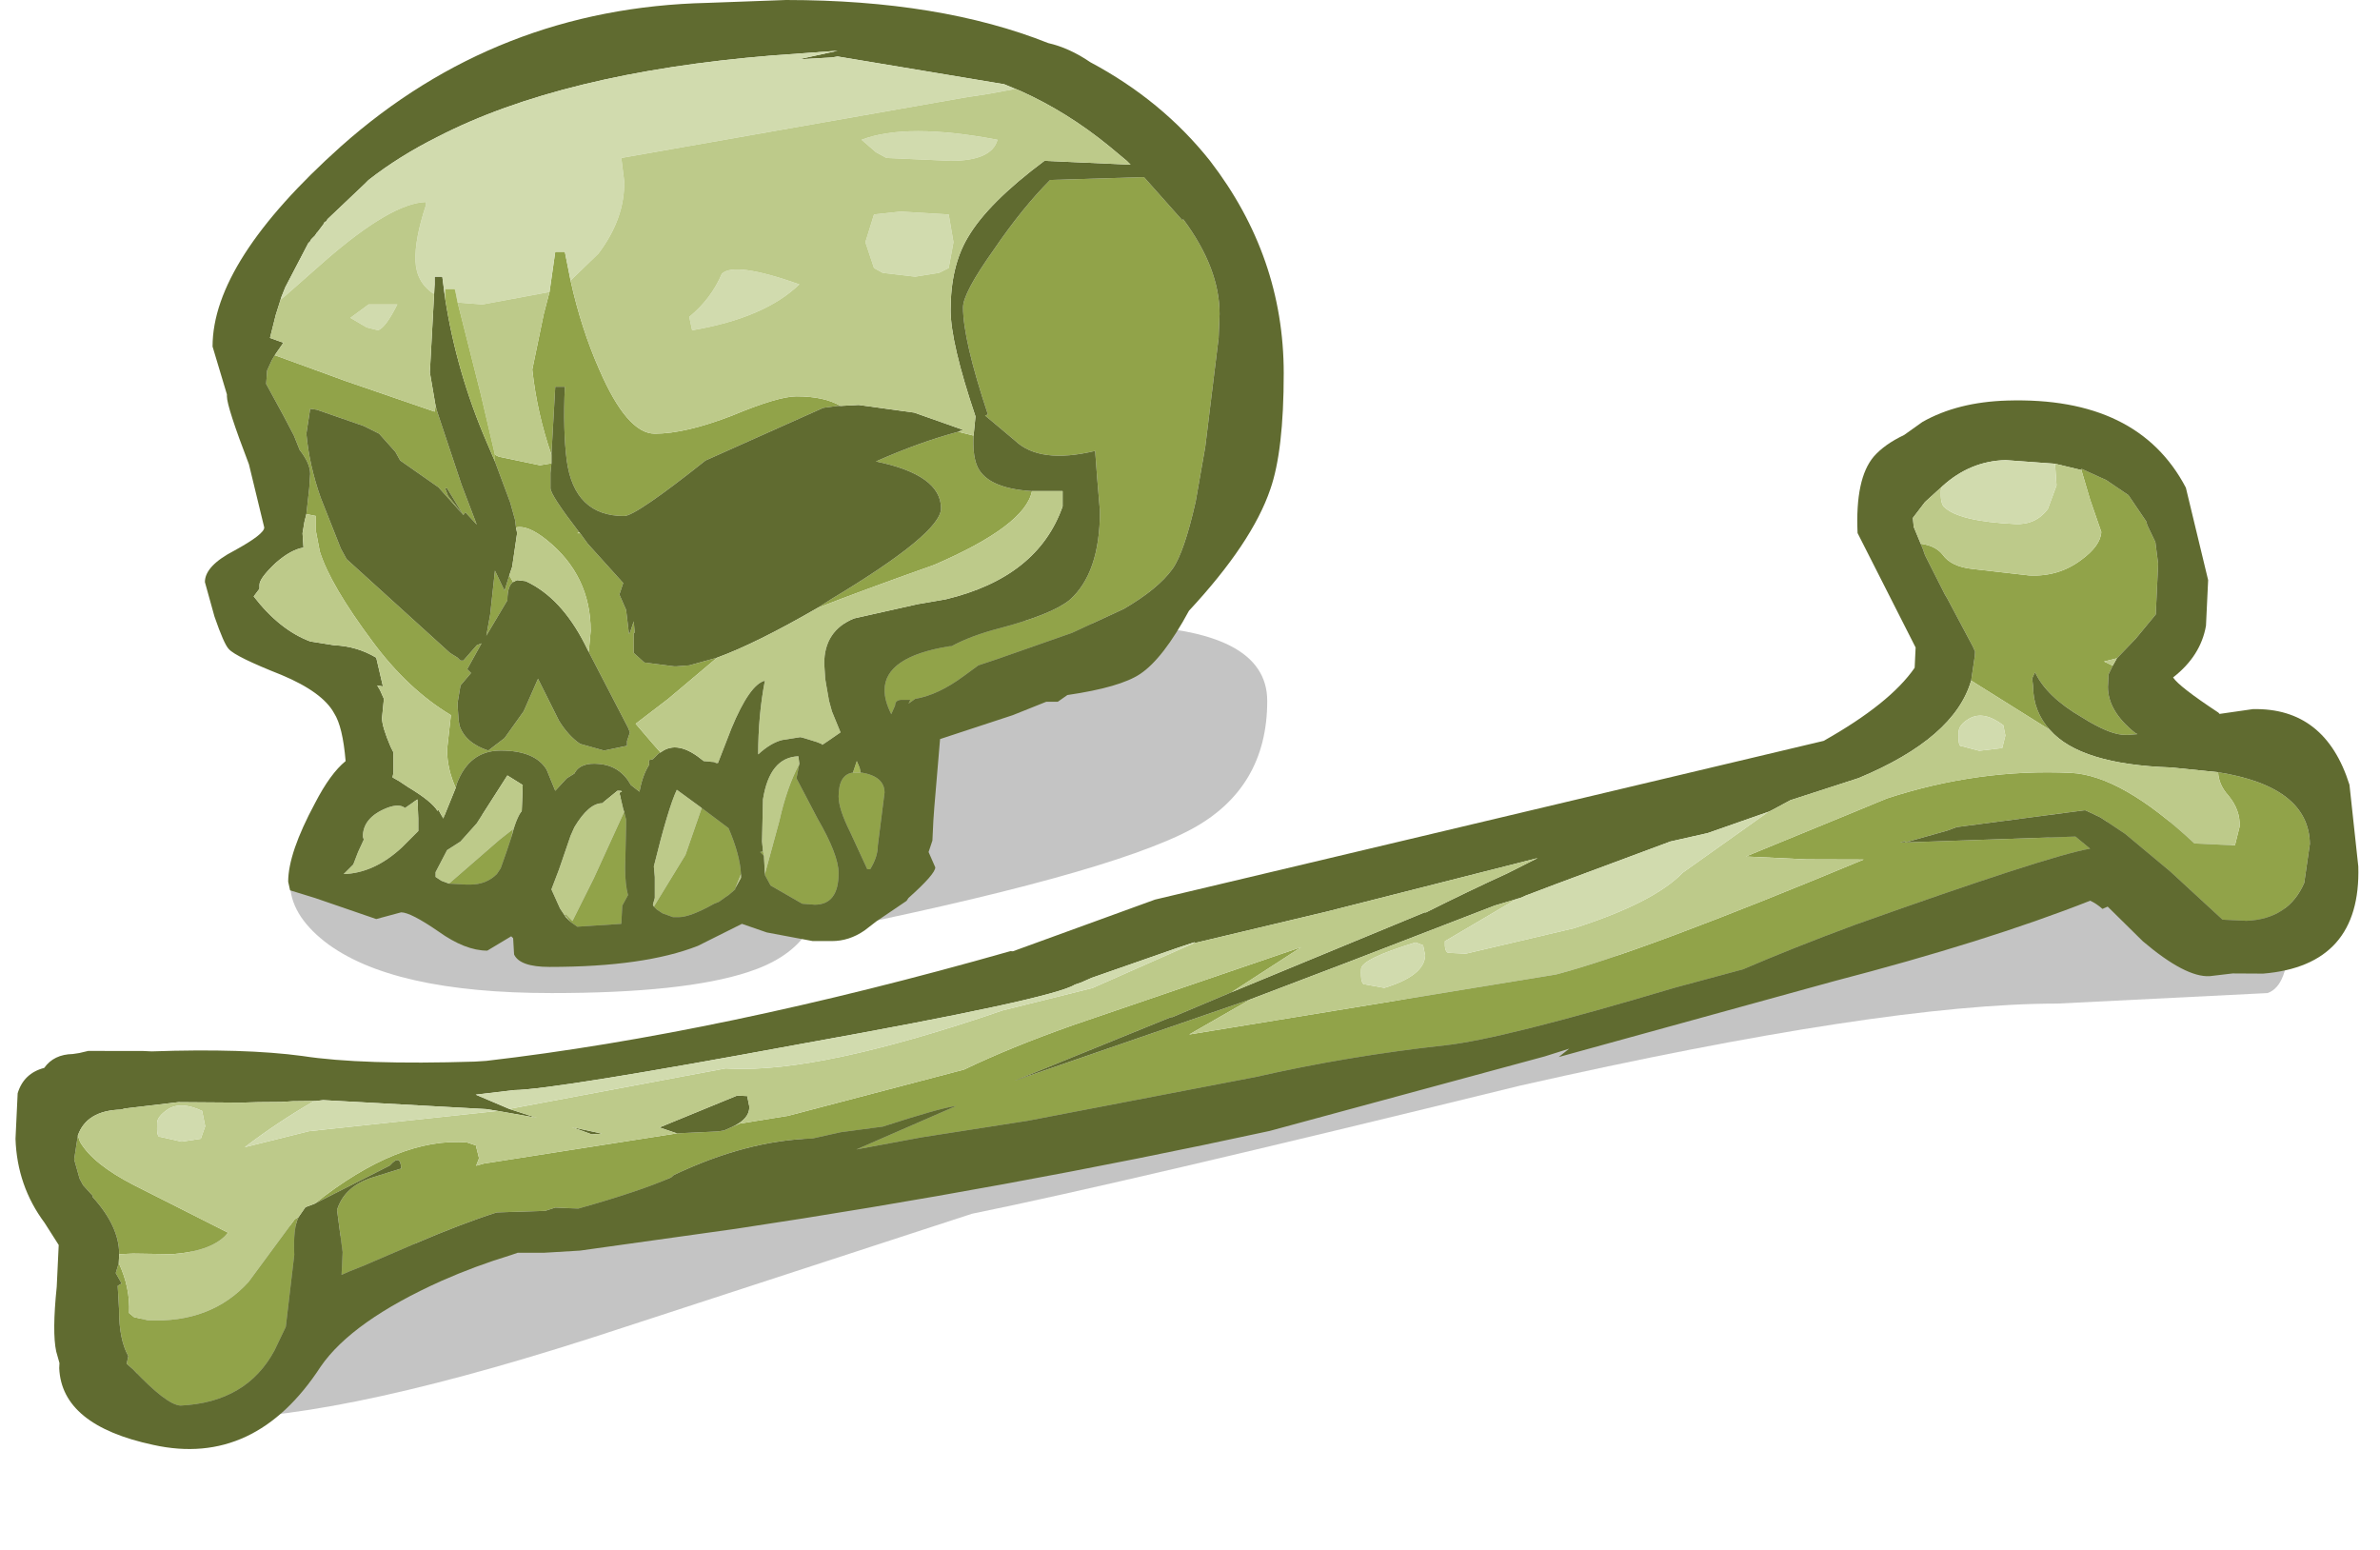 <?xml version="1.0" encoding="UTF-8" standalone="no"?>
<svg xmlns:ffdec="https://www.free-decompiler.com/flash" xmlns:xlink="http://www.w3.org/1999/xlink" ffdec:objectType="frame" height="73.75px" width="113.25px" xmlns="http://www.w3.org/2000/svg">
  <g transform="matrix(1.0, 0.0, 0.0, 1.0, 0.0, 0.0)">
    <use ffdec:characterId="1347" height="38.0" transform="matrix(1.0, 0.0, 0.0, 1.0, 6.5, 29.5)" width="102.4" xlink:href="#shape0"/>
    <use ffdec:characterId="1343" height="44.75" transform="matrix(1.205, 0.057, -0.057, 1.205, 2.55, 14.6)" width="91.85" xlink:href="#sprite0"/>
    <use ffdec:characterId="1337" height="50.5" transform="matrix(0.911, 0.0, 0.0, 0.911, 9.75, 0.0)" width="56.35" xlink:href="#sprite1"/>
  </g>
  <defs>
    <g id="shape0" transform="matrix(1.0, 0.0, 0.0, 1.0, -6.5, -29.5)">
      <path d="M97.9 47.75 Q89.6 47.75 72.35 51.65 53.4 56.3 46.25 57.75 L29.7 63.15 Q16.55 67.5 10.0 67.5 7.2 67.5 6.55 65.9 L6.5 64.15 Q6.5 62.1 8.0 60.5 10.0 58.3 14.0 58.3 L16.2 58.8 18.35 59.3 Q21.15 59.3 31.6 56.15 L47.3 51.55 92.65 42.25 Q100.55 37.4 105.35 39.75 108.9 41.45 108.9 44.55 108.9 46.9 107.9 47.25 L97.9 47.75 M60.3 33.35 Q60.3 37.5 56.7 39.45 52.6 41.65 38.3 44.5 37.45 45.65 35.6 46.25 32.55 47.25 26.25 47.25 18.6 47.25 15.45 44.8 13.8 43.5 13.8 42.0 13.8 41.35 15.75 39.55 17.7 37.75 18.5 37.75 19.15 37.75 19.8 38.3 20.45 38.8 21.05 38.8 30.6 38.8 33.6 36.0 35.25 34.45 35.8 31.5 36.4 30.3 38.6 29.9 42.5 29.15 53.25 29.75 60.3 29.9 60.3 33.35" fill="#000000" fill-opacity="0.231" fill-rule="evenodd" stroke="none"/>
    </g>
    <g id="sprite0" transform="matrix(1.0, 0.0, 0.0, 1.0, 0.0, 0.0)">
      <use ffdec:characterId="1342" height="44.75" transform="matrix(1.0, 0.0, 0.0, 1.0, 0.0, 0.0)" width="91.85" xlink:href="#shape1"/>
    </g>
    <g id="shape1" transform="matrix(1.0, 0.0, 0.0, 1.0, 0.0, 0.0)">
      <path d="M80.2 2.65 L80.2 2.6 81.2 3.0 82.1 3.55 82.85 4.55 82.9 4.7 83.25 5.35 83.4 6.2 83.4 8.2 82.65 9.2 81.95 10.0 81.45 10.15 81.8 10.3 81.65 10.65 81.65 11.15 Q81.7 12.1 82.8 12.9 L82.9 12.95 82.5 13.0 82.45 13.0 Q81.85 13.05 80.7 12.4 79.25 11.65 78.75 10.7 L78.65 10.95 78.7 11.25 Q78.75 12.25 79.45 12.95 L76.25 11.15 76.35 10.15 76.35 10.05 76.35 10.0 76.25 9.8 75.15 7.95 75.05 7.8 74.2 6.3 74.1 6.05 74.0 5.85 Q74.6 5.9 74.9 6.25 75.25 6.7 76.1 6.75 L78.35 6.9 Q79.5 6.9 80.35 6.2 81.1 5.6 81.1 5.05 L80.6 3.8 80.2 2.65 M86.15 14.3 Q89.75 14.7 89.9 16.95 L89.75 18.5 Q89.2 19.95 87.55 20.1 L86.6 20.1 84.45 18.3 82.6 16.9 81.6 16.3 81.0 16.05 80.95 16.05 75.95 16.95 75.6 17.1 74.4 17.5 73.95 17.65 73.95 17.6 73.75 17.65 73.95 17.65 80.65 17.1 81.25 17.55 Q79.65 17.9 72.1 21.0 69.75 22.0 67.8 22.95 L65.15 23.8 Q58.45 26.15 56.2 26.5 52.4 27.1 48.8 28.1 L39.9 30.25 35.75 31.1 33.2 31.7 37.05 29.8 Q36.45 29.9 34.2 30.75 L32.55 31.05 31.45 31.35 Q28.85 31.55 26.05 33.05 L25.95 33.15 Q24.75 33.75 22.35 34.55 L21.45 34.55 21.05 34.7 19.15 34.85 Q17.8 35.35 15.95 36.25 L14.0 37.2 13.45 37.45 13.15 37.6 13.15 36.7 12.85 35.05 Q13.1 34.1 14.2 33.7 L15.3 33.3 Q15.25 32.7 14.85 33.2 L11.95 34.85 Q15.15 32.05 17.85 32.15 L18.2 32.25 18.35 32.75 18.25 33.05 18.55 32.95 26.1 31.4 27.7 31.25 27.95 31.2 28.25 31.05 28.55 30.9 30.45 30.5 37.3 28.35 Q39.05 27.4 41.5 26.4 L50.35 22.9 47.7 24.8 45.4 25.9 45.35 25.9 39.3 28.7 48.45 25.05 46.1 26.55 60.45 23.5 Q63.8 22.45 72.35 18.4 L70.1 18.5 67.7 18.5 Q72.95 16.05 73.15 15.95 76.7 14.6 80.35 14.6 82.35 14.6 85.35 17.15 L86.95 17.15 87.1 16.4 Q87.1 15.75 86.6 15.2 86.2 14.8 86.15 14.3 M11.35 35.4 Q11.15 35.85 11.25 36.9 L11.05 39.75 10.65 40.7 Q9.65 42.8 7.05 43.05 6.5 43.05 5.1 41.7 L4.85 41.5 4.9 41.2 Q4.5 40.55 4.45 39.4 L4.35 38.45 4.5 38.35 4.25 37.95 4.35 37.55 Q4.85 38.5 4.85 39.5 L5.05 39.65 5.6 39.75 Q8.1 39.75 9.5 38.05 L11.2 35.5 11.35 35.4 M4.35 37.2 Q4.3 36.1 3.2 35.0 L3.2 34.95 2.8 34.55 2.65 34.3 2.4 33.55 2.5 32.6 2.6 32.85 Q3.15 33.7 4.8 34.45 L8.6 36.15 Q8.05 36.9 6.45 37.1 L4.9 37.15 4.35 37.2" fill="#91a349" fill-rule="evenodd" stroke="none"/>
      <path d="M81.95 10.0 L82.65 9.2 83.4 8.2 83.4 6.2 83.25 5.35 82.9 4.7 82.85 4.55 82.1 3.55 81.2 3.0 80.2 2.6 80.2 2.65 79.15 2.45 77.2 2.4 Q75.8 2.5 74.75 3.55 L74.1 4.2 73.65 4.85 73.7 5.2 74.1 6.05 74.2 6.3 75.05 7.8 75.15 7.95 76.25 9.8 76.35 10.0 76.35 10.05 76.35 10.15 76.25 11.15 Q75.7 13.45 72.0 15.2 L69.35 16.2 68.6 16.65 68.5 16.7 66.15 17.65 64.7 18.05 60.25 19.95 59.1 20.45 58.9 20.55 57.9 20.9 52.35 23.35 48.45 25.05 39.3 28.7 45.35 25.9 45.4 25.9 47.7 24.8 55.15 21.3 55.2 21.3 Q56.8 20.4 58.35 19.6 L59.5 18.95 51.3 21.45 46.1 22.95 46.15 22.9 45.5 23.15 42.15 24.5 42.05 24.55 41.75 24.7 41.5 24.8 Q40.65 25.4 30.8 27.65 21.2 29.9 19.6 30.0 L18.1 30.25 19.45 30.75 20.55 31.05 19.0 30.85 18.55 30.8 12.1 30.75 11.8 30.8 11.75 30.8 10.9 30.85 10.45 30.9 9.55 30.95 8.9 31.0 6.4 31.1 4.3 31.45 4.15 31.5 Q2.8 31.6 2.5 32.6 L2.4 33.55 2.65 34.3 2.8 34.55 3.2 34.95 3.2 35.0 Q4.3 36.1 4.35 37.2 L4.35 37.25 4.35 37.55 4.25 37.95 4.5 38.35 4.35 38.45 4.45 39.4 Q4.5 40.55 4.9 41.2 L4.85 41.5 5.1 41.7 Q6.5 43.05 7.05 43.05 9.65 42.8 10.65 40.7 L11.05 39.75 11.25 36.9 Q11.15 35.85 11.35 35.4 L11.6 35.0 11.95 34.85 14.85 33.2 Q15.25 32.7 15.3 33.3 L14.2 33.7 Q13.1 34.1 12.85 35.05 L13.15 36.7 13.15 37.6 13.45 37.45 14.0 37.2 15.95 36.25 Q17.8 35.35 19.15 34.85 L21.05 34.7 21.45 34.55 22.35 34.55 Q24.75 33.75 25.95 33.15 L26.05 33.05 Q28.85 31.55 31.45 31.35 L32.55 31.05 34.2 30.75 Q36.45 29.9 37.05 29.8 L33.2 31.7 35.75 31.1 39.9 30.25 48.8 28.1 Q52.4 27.1 56.2 26.5 58.45 26.15 65.15 23.8 L67.8 22.95 Q69.75 22.0 72.1 21.0 79.65 17.9 81.25 17.55 L80.65 17.1 73.95 17.65 73.75 17.65 73.95 17.6 73.95 17.65 74.4 17.5 75.6 17.1 75.95 16.95 80.95 16.05 81.0 16.05 81.6 16.3 82.6 16.9 84.45 18.3 86.6 20.1 87.55 20.1 Q89.2 19.95 89.75 18.5 L89.9 16.95 Q89.75 14.7 86.15 14.3 L84.3 14.2 Q80.7 14.25 79.45 12.95 78.75 12.25 78.7 11.25 L78.65 10.95 78.75 10.7 Q79.25 11.65 80.7 12.4 81.85 13.05 82.45 13.0 L82.5 13.0 82.9 12.95 82.8 12.9 Q81.7 12.1 81.65 11.15 L81.65 10.65 81.8 10.3 81.95 10.0 M85.4 8.55 Q85.25 9.75 84.2 10.65 84.45 11.0 86.05 11.95 L86.1 12.0 87.4 11.75 Q90.25 11.55 91.35 14.55 L91.85 17.75 Q92.15 21.65 88.3 22.15 L87.1 22.2 86.2 22.35 Q85.25 22.45 83.5 21.1 L82.05 19.8 81.85 19.9 Q81.6 19.7 81.35 19.6 77.35 21.4 71.4 23.25 L60.7 26.75 61.1 26.4 60.15 26.75 49.45 30.2 Q39.15 32.95 28.6 35.05 L22.5 36.2 21.1 36.35 20.05 36.4 19.8 36.5 Q18.4 37.0 17.1 37.65 13.65 39.4 12.5 41.25 10.1 45.35 6.05 44.65 2.4 44.05 2.2 41.8 L2.2 41.6 2.05 41.15 Q1.85 40.4 1.95 38.6 L1.95 36.95 1.35 36.1 Q0.2 34.7 0.05 32.85 L0.05 31.05 Q0.25 30.25 1.05 30.0 1.4 29.45 2.15 29.4 L2.4 29.35 2.75 29.25 4.9 29.15 5.25 29.15 Q8.9 28.85 11.2 29.05 13.55 29.3 18.0 28.95 L18.45 28.9 Q27.6 27.4 38.9 23.6 L39.0 23.6 44.5 21.3 70.55 13.8 Q73.1 12.2 74.0 10.75 L74.0 9.95 71.5 5.55 Q71.3 3.4 72.0 2.5 72.4 2.0 73.15 1.6 L73.85 1.05 Q75.2 0.2 77.15 0.05 82.3 -0.35 84.35 3.15 L85.4 6.75 85.4 8.55 M28.25 31.05 L27.95 31.2 27.7 31.25 26.1 31.4 25.4 31.2 28.4 29.8 28.8 29.8 28.9 30.2 Q28.95 30.7 28.25 31.05 M22.75 31.6 L21.95 31.35 23.15 31.55 22.75 31.6" fill="#606b30" fill-rule="evenodd" stroke="none"/>
      <path d="M80.2 2.65 L80.6 3.8 81.1 5.05 Q81.1 5.6 80.35 6.2 79.5 6.9 78.35 6.9 L76.1 6.75 Q75.25 6.7 74.9 6.25 74.6 5.9 74.0 5.85 L74.1 6.05 73.7 5.2 73.65 4.85 74.1 4.2 74.75 3.55 74.7 3.7 Q74.7 4.2 74.85 4.35 75.45 4.9 77.7 4.9 78.5 4.9 78.95 4.25 L79.25 3.3 79.15 2.45 80.2 2.65 M76.25 11.15 L79.45 12.95 Q80.7 14.25 84.3 14.2 L86.15 14.3 Q86.2 14.8 86.6 15.2 87.1 15.75 87.1 16.4 L86.95 17.15 85.35 17.15 Q82.35 14.6 80.35 14.6 76.7 14.6 73.15 15.95 72.95 16.05 67.7 18.5 L70.1 18.5 72.35 18.4 Q63.8 22.45 60.45 23.5 L46.1 26.55 48.45 25.05 52.35 23.35 57.9 20.9 58.9 20.55 58.75 20.6 56.0 22.4 Q56.0 22.8 56.15 22.85 L56.85 22.85 61.05 21.65 Q64.15 20.5 65.25 19.25 L68.5 16.7 68.6 16.65 69.35 16.2 72.0 15.2 Q75.7 13.45 76.25 11.15 M81.8 10.3 L81.45 10.15 81.95 10.0 81.8 10.3 M47.7 24.8 L50.35 22.9 41.5 26.4 Q39.05 27.4 37.3 28.35 L30.45 30.5 28.55 30.9 28.25 31.05 Q28.95 30.7 28.9 30.2 L28.8 29.8 28.4 29.8 25.4 31.2 26.1 31.4 18.55 32.95 18.25 33.05 18.35 32.75 18.2 32.25 17.85 32.15 Q15.15 32.05 11.95 34.85 L11.6 35.0 11.35 35.4 11.2 35.5 9.5 38.05 Q8.1 39.75 5.6 39.75 L5.05 39.65 4.85 39.5 Q4.85 38.5 4.35 37.55 L4.35 37.25 4.35 37.2 4.9 37.15 6.45 37.1 Q8.05 36.9 8.6 36.15 L4.8 34.45 Q3.15 33.7 2.6 32.85 L2.5 32.6 Q2.8 31.6 4.15 31.5 L4.3 31.45 6.4 31.1 8.9 31.0 9.55 30.95 10.45 30.9 10.9 30.85 11.75 30.8 Q10.35 31.7 9.1 32.75 L11.6 32.0 19.0 30.85 20.55 31.05 19.45 30.75 26.2 29.15 27.9 28.75 28.1 28.75 Q31.65 28.75 38.7 25.95 L42.2 24.9 46.1 22.95 51.3 21.45 59.5 18.95 58.35 19.6 Q56.8 20.4 55.2 21.3 L55.15 21.3 47.7 24.8 M52.95 24.25 L53.7 24.35 Q55.25 23.8 55.25 23.0 L55.15 22.6 54.85 22.5 Q52.75 23.25 52.75 23.65 52.75 24.3 52.95 24.25 M76.0 13.75 L76.7 13.9 77.6 13.75 77.7 13.25 77.6 12.85 Q76.8 12.3 76.25 12.65 75.85 12.9 75.85 13.2 75.85 13.8 76.0 13.75 M7.35 31.4 Q6.5 31.05 6.0 31.4 5.6 31.7 5.6 31.95 5.6 32.55 5.75 32.5 L6.6 32.65 7.35 32.5 7.5 32.0 7.35 31.4 M22.75 31.6 L23.15 31.55 21.95 31.35 22.75 31.6" fill="#bdca8a" fill-rule="evenodd" stroke="none"/>
      <path d="M11.75 30.8 L11.8 30.8 12.1 30.75 18.55 30.8 19.0 30.85 11.6 32.0 9.1 32.75 Q10.35 31.7 11.75 30.8 M19.45 30.75 L18.1 30.25 19.6 30.0 Q21.2 29.9 30.8 27.65 40.65 25.4 41.5 24.8 L41.75 24.7 42.05 24.55 42.15 24.5 45.5 23.15 46.15 22.9 46.1 22.95 42.2 24.9 38.7 25.95 Q31.65 28.75 28.1 28.75 L27.9 28.75 26.2 29.15 19.45 30.75 M79.15 2.45 L79.25 3.3 78.95 4.25 Q78.5 4.9 77.7 4.9 75.45 4.9 74.85 4.35 74.7 4.2 74.7 3.7 L74.75 3.55 Q75.8 2.5 77.2 2.4 L79.15 2.45 M58.9 20.55 L59.1 20.45 60.25 19.95 64.7 18.05 66.15 17.65 68.5 16.7 65.25 19.25 Q64.15 20.5 61.05 21.65 L56.85 22.85 56.15 22.85 Q56.0 22.8 56.0 22.4 L58.75 20.6 58.9 20.55 M76.0 13.75 Q75.85 13.8 75.85 13.2 75.85 12.9 76.25 12.65 76.8 12.3 77.6 12.85 L77.7 13.25 77.6 13.75 76.7 13.9 76.0 13.75 M52.95 24.25 Q52.75 24.3 52.75 23.65 52.75 23.25 54.85 22.5 L55.15 22.6 55.25 23.0 Q55.25 23.8 53.7 24.35 L52.95 24.25 M7.35 31.4 L7.5 32.0 7.35 32.5 6.6 32.65 5.75 32.5 Q5.6 32.55 5.6 31.95 5.6 31.7 6.0 31.4 6.5 31.05 7.35 31.4" fill="#d1dbae" fill-rule="evenodd" stroke="none"/>
    </g>
    <g id="sprite1" transform="matrix(1.0, 0.0, 0.0, 1.0, 0.0, 0.0)">
      <use ffdec:characterId="1336" height="50.5" transform="matrix(1.0, 0.0, 0.0, 1.0, 0.0, 0.0)" width="56.35" xlink:href="#shape2"/>
    </g>
    <g id="shape2" transform="matrix(1.0, 0.0, 0.0, 1.0, 0.0, 0.0)">
      <path d="M51.05 11.5 L51.1 11.45 Q53.0 14.0 53.0 16.4 L52.95 17.65 52.25 23.35 51.75 26.2 Q51.15 28.85 50.55 29.7 49.8 30.75 48.0 31.8 L45.3 33.05 41.45 34.4 40.4 34.75 39.65 35.3 Q38.3 36.3 37.1 36.5 L36.75 36.75 36.85 36.55 36.4 36.55 Q36.05 36.55 36.05 36.85 L35.85 37.3 Q35.5 36.6 35.5 36.05 35.5 34.3 38.9 33.75 L39.0 33.75 Q40.0 33.2 41.55 32.8 44.2 32.1 45.15 31.35 46.75 29.95 46.75 26.7 L46.6 24.9 46.5 23.55 Q43.6 24.25 42.3 23.0 L40.75 21.7 40.9 21.65 Q39.6 17.75 39.6 16.05 39.6 15.3 41.2 13.05 42.7 10.85 44.15 9.4 L49.05 9.25 51.05 11.5 M18.0 15.25 L18.3 13.15 18.8 13.15 19.1 14.65 Q19.65 17.15 20.6 19.3 22.05 22.65 23.5 22.65 25.1 22.65 27.55 21.7 29.95 20.7 30.9 20.7 32.35 20.7 33.2 21.2 L33.05 21.2 32.3 21.3 26.15 24.05 Q22.5 26.95 21.9 26.95 19.3 26.95 18.9 24.05 18.7 22.5 18.8 20.2 L18.3 20.2 18.1 23.75 Q17.35 21.6 17.1 19.3 L17.7 16.4 18.0 15.25 M39.35 22.55 L40.15 22.75 Q40.1 23.7 40.3 24.25 40.75 25.5 43.2 25.65 42.85 27.45 38.1 29.5 34.3 30.85 32.0 31.75 L32.7 31.3 Q38.45 27.85 38.45 26.55 38.45 24.8 35.05 24.1 37.3 23.1 39.35 22.55 M23.8 39.3 L23.7 39.35 23.4 39.65 23.2 39.7 23.2 39.95 Q22.85 40.5 22.7 41.35 L22.25 41.0 Q21.7 40.0 20.6 39.9 19.6 39.8 19.3 40.4 L18.9 40.65 18.3 41.3 17.85 40.2 Q17.25 39.2 15.45 39.2 13.8 39.2 13.15 40.95 L13.1 41.15 Q12.65 40.15 12.65 39.15 L12.85 37.35 Q10.6 36.0 8.75 33.5 6.55 30.55 6.0 28.8 L5.8 27.75 5.8 26.95 5.3 26.85 5.45 25.5 5.5 24.75 Q5.5 24.2 4.95 23.5 L4.65 22.75 4.1 21.7 3.2 20.05 3.25 19.35 3.5 18.8 3.65 18.55 7.35 19.9 12.0 21.5 12.05 21.2 12.15 21.55 13.0 24.1 13.4 25.3 14.2 27.4 13.6 26.75 13.5 26.9 12.2 25.45 10.2 24.05 9.95 23.6 9.1 22.65 8.3 22.25 5.85 21.4 5.5 21.35 5.3 22.65 Q5.45 24.3 6.05 26.0 L7.1 28.65 7.4 29.2 12.8 34.1 13.2 34.35 13.35 34.5 13.5 34.5 14.2 33.7 14.45 33.6 13.7 34.95 13.9 35.15 13.35 35.8 13.2 36.7 13.2 36.85 13.25 37.6 13.3 37.9 Q13.6 38.8 14.8 39.2 L15.65 38.55 16.65 37.15 17.4 35.45 18.5 37.65 Q19.0 38.45 19.6 38.85 L20.85 39.2 22.05 38.95 22.05 38.7 22.2 38.25 22.1 38.0 20.05 34.05 20.15 32.95 Q20.15 30.05 17.85 28.2 16.85 27.4 16.25 27.55 L16.2 27.15 15.95 26.25 15.15 24.1 15.15 23.75 15.35 23.85 17.5 24.3 18.1 24.2 18.05 24.7 18.05 25.5 Q18.05 25.85 19.55 27.8 L19.45 27.85 19.6 27.85 20.0 28.4 21.85 30.45 21.65 31.05 22.0 31.85 22.15 33.1 22.2 33.05 22.4 32.45 22.45 33.05 22.4 33.05 22.4 34.1 22.95 34.6 24.5 34.8 24.65 34.8 25.3 34.75 26.75 34.35 24.2 36.5 22.5 37.8 23.4 38.85 23.8 39.3 M16.1 30.4 Q15.8 30.6 15.8 31.35 L14.7 33.2 14.9 32.1 15.15 29.8 15.65 30.85 15.9 30.05 16.1 30.4 M12.65 25.5 L12.55 25.5 12.7 25.9 13.5 26.9 12.65 25.5 M12.75 46.15 L15.4 43.85 16.1 43.3 16.0 43.75 15.75 44.5 15.45 45.35 15.25 45.65 Q14.7 46.2 13.85 46.2 L13.75 46.2 13.65 46.2 12.75 46.15 M19.1 48.15 L18.9 47.9 18.8 47.8 18.85 47.75 19.2 48.1 20.3 45.9 21.9 42.4 22.0 42.8 22.0 43.15 21.95 45.35 Q21.95 46.2 22.1 46.75 L21.8 47.3 21.75 48.25 19.45 48.4 19.1 48.15 M25.95 42.2 L27.35 43.25 Q27.95 44.65 28.0 45.65 L27.7 46.4 27.7 46.45 27.35 46.75 27.2 46.85 26.85 47.1 26.6 47.2 Q25.35 47.9 24.75 47.9 L24.55 47.9 24.45 47.9 23.9 47.7 23.6 47.5 23.45 47.35 25.1 44.65 25.95 42.2 M29.15 44.45 L29.2 44.7 29.0 44.5 29.15 44.45 M29.25 45.65 L30.0 42.9 Q30.4 41.1 31.05 39.9 L30.9 40.65 32.0 42.75 Q33.1 44.65 33.1 45.6 33.1 47.25 31.85 47.25 L31.2 47.2 29.55 46.25 29.25 45.7 29.25 45.65 M34.25 40.35 L34.3 40.35 Q35.5 40.55 35.5 41.4 L35.15 44.15 Q35.15 44.75 34.75 45.4 L34.6 45.4 33.7 43.45 Q33.1 42.25 33.1 41.6 33.1 40.45 33.85 40.35 L34.25 40.35" fill="#91a349" fill-rule="evenodd" stroke="none"/>
      <path d="M51.05 11.5 L49.05 9.25 44.15 9.4 Q42.7 10.85 41.2 13.05 39.6 15.3 39.6 16.05 39.6 17.75 40.9 21.65 L40.75 21.7 42.3 23.0 Q43.6 24.25 46.5 23.55 L46.6 24.9 46.75 26.7 Q46.75 29.95 45.15 31.35 44.2 32.1 41.55 32.8 40.0 33.2 39.0 33.75 L38.9 33.75 Q35.5 34.3 35.5 36.05 35.5 36.6 35.85 37.3 L36.05 36.85 Q36.05 36.55 36.4 36.55 L36.85 36.55 36.75 36.75 37.1 36.5 Q38.3 36.3 39.65 35.3 L40.4 34.75 41.45 34.4 45.3 33.05 48.0 31.8 Q49.8 30.75 50.55 29.7 51.15 28.85 51.75 26.2 L52.25 23.35 52.95 17.65 53.0 16.4 Q53.0 14.0 51.1 11.45 L51.05 11.5 M41.75 4.4 L33.05 2.95 32.75 3.0 31.0 3.1 33.05 2.65 29.6 2.9 Q18.65 3.8 12.15 7.15 10.15 8.15 8.55 9.4 L8.45 9.5 8.35 9.6 6.4 11.45 6.35 11.55 6.25 11.6 6.2 11.7 5.9 12.1 5.85 12.15 5.75 12.3 5.65 12.4 5.55 12.5 5.5 12.6 5.4 12.7 4.2 15.0 4.0 15.5 3.7 16.45 3.4 17.65 4.1 17.9 3.65 18.55 3.5 18.8 3.25 19.35 3.2 20.05 4.1 21.7 4.65 22.75 4.95 23.5 Q5.5 24.2 5.5 24.75 L5.45 25.5 5.3 26.85 5.2 27.25 5.1 27.85 5.15 28.6 Q4.5 28.7 3.7 29.4 2.85 30.2 2.85 30.55 L2.85 30.75 2.55 31.15 Q3.9 32.9 5.5 33.5 L6.75 33.7 Q7.95 33.75 8.95 34.35 L9.3 35.85 9.0 35.8 9.15 36.05 9.35 36.5 9.25 37.5 Q9.25 37.95 9.7 39.0 L9.85 39.3 9.85 40.35 9.8 40.6 10.15 40.8 10.6 41.1 Q11.85 41.85 12.15 42.35 L12.2 42.3 12.45 42.75 13.1 41.15 13.15 40.95 Q13.8 39.2 15.45 39.2 17.25 39.2 17.85 40.2 L18.3 41.3 18.9 40.65 19.3 40.4 Q19.6 39.8 20.6 39.9 21.7 40.0 22.25 41.0 L22.7 41.35 Q22.85 40.5 23.2 39.95 L23.2 39.7 23.4 39.65 23.7 39.35 23.8 39.3 Q24.7 38.6 26.05 39.75 L26.6 39.8 26.7 39.85 26.8 39.85 27.5 38.05 Q28.45 35.75 29.25 35.55 28.9 37.35 28.9 39.4 29.55 38.8 30.15 38.65 L31.1 38.5 31.3 38.55 31.95 38.75 32.2 38.85 32.25 38.9 32.55 38.7 33.2 38.25 32.75 37.15 32.6 36.6 32.45 35.75 32.4 35.45 32.35 34.65 Q32.35 32.95 33.9 32.3 L37.25 31.55 37.55 31.5 38.7 31.3 Q43.5 30.15 44.8 26.45 L44.8 25.65 43.2 25.65 Q40.75 25.5 40.3 24.25 40.1 23.7 40.15 22.75 L40.25 21.75 Q38.95 17.9 38.95 16.2 38.95 13.9 39.85 12.4 40.9 10.6 43.85 8.4 L48.35 8.6 48.15 8.4 47.25 7.65 Q45.05 5.85 42.6 4.75 L41.75 4.4 M12.0 14.85 L12.0 14.45 12.4 14.45 12.55 15.6 Q13.15 19.45 14.7 23.05 L15.15 24.1 15.95 26.25 16.2 27.15 16.25 27.55 16.3 27.8 16.3 27.9 16.05 29.6 15.9 30.05 15.65 30.85 15.15 29.8 14.9 32.1 14.7 33.2 15.8 31.35 Q15.8 30.6 16.1 30.4 L16.3 30.3 16.75 30.35 Q18.6 31.2 19.85 33.65 L20.05 34.05 22.1 38.0 22.2 38.25 22.05 38.7 22.05 38.95 20.85 39.2 19.6 38.85 Q19.0 38.45 18.5 37.65 L17.4 35.45 16.65 37.15 15.65 38.55 14.8 39.2 Q13.6 38.8 13.3 37.9 L13.25 37.6 13.2 36.85 13.2 36.7 13.35 35.8 13.9 35.15 13.7 34.95 14.45 33.6 14.2 33.7 13.5 34.5 13.35 34.5 13.2 34.35 12.8 34.1 7.4 29.2 7.1 28.65 6.05 26.0 Q5.45 24.3 5.3 22.65 L5.5 21.35 5.85 21.4 8.3 22.25 9.1 22.65 9.95 23.6 10.2 24.05 12.2 25.45 13.5 26.9 13.6 26.75 14.2 27.4 13.4 25.3 13.0 24.1 12.15 21.55 12.05 21.2 11.75 19.45 12.0 14.85 M33.2 21.2 L34.15 21.15 37.05 21.55 39.6 22.45 39.35 22.55 Q37.3 23.1 35.05 24.1 38.45 24.8 38.45 26.55 38.45 27.85 32.7 31.3 L32.0 31.75 Q28.8 33.6 26.75 34.35 L25.3 34.75 24.65 34.8 24.5 34.8 22.95 34.6 22.4 34.1 22.4 33.05 22.45 33.05 22.4 32.45 22.2 33.05 22.15 33.1 22.0 31.85 21.65 31.05 21.85 30.45 20.0 28.4 19.6 27.85 19.55 27.8 Q18.05 25.85 18.05 25.5 L18.05 24.7 18.1 24.2 18.1 23.75 18.3 20.2 18.8 20.2 Q18.7 22.5 18.9 24.05 19.3 26.95 21.9 26.95 22.5 26.95 26.15 24.05 L32.3 21.3 33.05 21.2 33.2 21.2 M46.25 3.25 Q50.0 5.25 52.5 8.4 56.35 13.4 56.35 19.5 56.35 23.55 55.65 25.55 54.7 28.35 51.4 31.9 50.05 34.4 48.85 35.2 47.8 35.9 45.05 36.3 L44.55 36.65 43.95 36.65 42.2 37.35 38.4 38.6 38.1 42.15 38.05 42.85 38.0 43.9 37.8 44.5 38.15 45.3 Q38.15 45.65 36.75 46.9 L36.65 47.05 35.25 48.0 35.1 48.1 34.45 48.6 Q33.65 49.15 32.75 49.15 L32.5 49.15 31.75 49.15 29.35 48.7 28.05 48.25 25.75 49.4 Q22.95 50.5 18.0 50.5 16.45 50.5 16.15 49.85 L16.1 49.0 16.0 48.9 14.75 49.65 Q13.6 49.65 12.2 48.65 10.75 47.65 10.25 47.65 L8.95 48.0 5.75 46.9 4.45 46.5 4.35 46.05 Q4.35 44.55 5.75 41.95 6.55 40.4 7.35 39.75 7.2 37.95 6.75 37.25 6.15 36.15 4.0 35.25 1.6 34.3 1.25 33.9 1.0 33.65 0.5 32.2 L0.0 30.4 Q0.0 29.55 1.55 28.75 3.1 27.9 3.1 27.55 L2.3 24.25 Q1.15 21.25 1.15 20.7 L1.15 20.6 0.4 18.1 Q0.4 13.65 7.1 7.65 15.25 0.4 26.25 0.15 L30.35 0.0 Q38.4 0.0 44.05 2.25 45.15 2.5 46.25 3.25 M12.65 25.5 L13.5 26.9 12.7 25.9 12.55 25.5 12.65 25.5 M8.3 43.85 L8.0 44.5 7.75 45.15 7.25 45.65 Q8.85 45.6 10.3 44.25 L11.15 43.4 11.15 42.75 11.1 41.75 10.45 42.2 Q10.15 41.95 9.5 42.2 8.25 42.7 8.25 43.7 L8.3 43.85 M16.0 43.75 Q16.25 42.75 16.55 42.35 L16.6 41.0 15.8 40.5 14.2 43.0 13.35 43.95 12.65 44.4 12.05 45.55 12.05 45.8 12.35 46.0 12.75 46.15 13.65 46.2 13.75 46.2 13.85 46.2 Q14.7 46.2 15.25 45.65 L15.45 45.35 15.75 44.5 16.0 43.75 M21.9 42.4 L21.85 42.25 21.65 41.4 Q21.95 41.3 21.55 41.3 L20.75 41.95 Q20.05 41.95 19.3 43.2 L19.1 43.65 18.5 45.4 18.1 46.45 18.55 47.45 18.85 47.9 19.1 48.15 19.45 48.4 21.75 48.25 21.8 47.3 22.1 46.75 Q21.95 46.2 21.95 45.35 L22.0 43.15 22.0 42.8 21.9 42.4 M28.0 45.65 Q27.95 44.65 27.35 43.25 L25.95 42.2 24.65 41.25 Q24.2 42.2 23.45 45.25 L23.5 45.8 23.5 46.9 23.4 47.25 23.45 47.35 23.6 47.5 23.9 47.7 24.45 47.9 24.55 47.9 24.75 47.9 Q25.35 47.9 26.6 47.2 L26.85 47.1 27.2 46.85 27.35 46.75 27.7 46.45 27.7 46.4 28.0 45.85 28.0 45.65 M29.15 44.45 L29.0 44.5 29.2 44.7 29.25 45.65 29.25 45.7 29.55 46.25 31.2 47.2 31.85 47.25 Q33.1 47.25 33.1 45.6 33.1 44.65 32.0 42.75 L30.9 40.65 31.05 39.9 31.0 39.5 Q29.5 39.55 29.15 41.75 L29.1 43.95 29.15 44.45 M34.25 40.35 L34.2 40.1 34.05 39.75 33.9 40.2 33.85 40.35 Q33.1 40.45 33.1 41.6 33.1 42.25 33.7 43.45 L34.6 45.4 34.75 45.4 Q35.15 44.75 35.15 44.15 L35.5 41.4 Q35.5 40.55 34.3 40.35 L34.25 40.35" fill="#606b30" fill-rule="evenodd" stroke="none"/>
      <path d="M41.75 4.4 L42.3 4.65 40.95 4.9 39.65 5.1 21.75 8.25 21.9 9.45 Q21.95 11.4 20.55 13.25 L19.1 14.65 18.8 13.15 18.3 13.15 18.0 15.25 14.5 15.9 13.2 15.8 13.1 15.3 13.05 15.1 12.55 15.1 12.55 15.6 12.4 14.45 12.0 14.45 12.0 14.85 11.95 15.35 Q11.05 14.75 11.0 13.65 10.95 12.5 11.55 10.7 L11.55 10.55 Q9.75 10.6 6.3 13.6 L4.2 15.45 3.95 15.65 4.0 15.5 4.2 15.0 5.4 12.7 5.5 12.6 5.55 12.5 5.65 12.4 5.75 12.3 5.85 12.15 5.9 12.1 6.2 11.7 6.25 11.6 6.35 11.55 6.4 11.45 8.35 9.6 8.45 9.5 8.55 9.4 Q10.15 8.15 12.15 7.15 18.65 3.8 29.6 2.9 L33.05 2.65 31.0 3.1 32.75 3.0 33.05 2.95 41.75 4.4 M38.85 11.2 L39.1 12.65 38.85 14.0 38.35 14.25 37.1 14.45 35.4 14.25 34.95 14.0 34.5 12.65 34.95 11.2 36.35 11.05 38.85 11.2 M35.05 7.95 L34.3 7.3 Q36.65 6.4 41.4 7.3 41.1 8.4 38.95 8.4 L35.6 8.25 35.05 7.95 M25.3 16.55 Q26.45 15.6 27.0 14.3 27.65 13.65 31.05 14.85 29.25 16.6 25.45 17.25 L25.3 16.55 M10.05 15.9 Q9.45 17.1 9.05 17.25 L8.45 17.1 7.6 16.6 8.55 15.9 10.05 15.9" fill="#d1dbae" fill-rule="evenodd" stroke="none"/>
      <path d="M19.1 14.65 L20.55 13.25 Q21.95 11.4 21.9 9.45 L21.75 8.25 39.65 5.1 40.95 4.9 42.3 4.65 41.75 4.4 42.6 4.75 Q45.05 5.85 47.25 7.65 L48.15 8.4 48.35 8.6 43.85 8.4 Q40.9 10.6 39.85 12.4 38.95 13.9 38.95 16.2 38.95 17.9 40.25 21.75 L40.15 22.75 39.35 22.55 39.6 22.45 37.05 21.55 34.15 21.15 33.2 21.2 Q32.35 20.7 30.9 20.7 29.95 20.7 27.55 21.7 25.1 22.65 23.5 22.65 22.05 22.65 20.6 19.3 19.65 17.15 19.1 14.65 M4.0 15.5 L3.95 15.65 4.2 15.45 6.3 13.6 Q9.75 10.6 11.55 10.55 L11.55 10.7 Q10.95 12.5 11.0 13.65 11.05 14.75 11.95 15.35 L12.0 14.85 11.75 19.45 12.05 21.2 12.0 21.5 7.35 19.9 3.65 18.55 4.1 17.9 3.4 17.65 3.7 16.45 4.0 15.5 M13.2 15.8 L14.5 15.9 18.0 15.25 17.7 16.4 17.1 19.3 Q17.35 21.6 18.1 23.75 L18.1 24.2 17.5 24.3 15.35 23.85 15.15 23.75 14.4 20.55 13.2 15.8 M43.2 25.65 L44.8 25.65 44.8 26.45 Q43.5 30.15 38.7 31.3 L37.55 31.5 37.25 31.55 33.9 32.3 Q32.35 32.95 32.35 34.65 L32.4 35.45 32.45 35.75 32.6 36.6 32.75 37.15 33.2 38.25 32.55 38.7 32.25 38.9 32.2 38.85 31.95 38.75 31.3 38.55 31.1 38.5 30.15 38.65 Q29.55 38.8 28.9 39.4 28.9 37.35 29.25 35.55 28.45 35.75 27.5 38.05 L26.8 39.85 26.7 39.85 26.6 39.8 26.05 39.75 Q24.7 38.6 23.8 39.3 L23.4 38.85 22.5 37.8 24.2 36.5 26.75 34.35 Q28.8 33.6 32.0 31.75 34.3 30.85 38.1 29.5 42.85 27.45 43.2 25.65 M13.1 41.15 L12.45 42.75 12.2 42.3 12.15 42.35 Q11.85 41.85 10.6 41.1 L10.15 40.8 9.8 40.6 9.85 40.35 9.85 39.3 9.7 39.0 Q9.25 37.95 9.25 37.5 L9.35 36.5 9.15 36.05 9.0 35.8 9.3 35.85 8.95 34.35 Q7.95 33.75 6.75 33.7 L5.5 33.5 Q3.9 32.9 2.55 31.15 L2.85 30.75 2.85 30.55 Q2.85 30.2 3.7 29.4 4.5 28.7 5.15 28.6 L5.1 27.85 5.2 27.25 5.3 26.85 5.8 26.95 5.8 27.75 6.0 28.8 Q6.55 30.55 8.75 33.5 10.6 36.0 12.85 37.35 L12.65 39.15 Q12.65 40.15 13.1 41.15 M25.3 16.55 L25.45 17.25 Q29.25 16.6 31.05 14.85 27.65 13.65 27.0 14.3 26.45 15.6 25.3 16.55 M35.05 7.95 L35.6 8.25 38.95 8.4 Q41.1 8.4 41.4 7.3 36.65 6.4 34.3 7.3 L35.05 7.95 M38.85 11.2 L36.35 11.05 34.95 11.2 34.5 12.65 34.95 14.0 35.4 14.25 37.1 14.45 38.35 14.25 38.85 14.0 39.1 12.65 38.85 11.2 M10.05 15.9 L8.55 15.9 7.6 16.6 8.45 17.1 9.05 17.25 Q9.45 17.1 10.05 15.9 M20.05 34.05 L19.85 33.65 Q18.6 31.2 16.75 30.35 L16.3 30.3 16.1 30.4 15.9 30.05 16.05 29.6 16.3 27.9 16.3 27.8 16.25 27.55 Q16.85 27.4 17.85 28.2 20.15 30.05 20.15 32.95 L20.05 34.05 M19.6 27.85 L19.45 27.85 19.55 27.8 19.6 27.85 M12.75 46.15 L12.35 46.0 12.05 45.8 12.05 45.55 12.65 44.4 13.35 43.95 14.2 43.0 15.8 40.5 16.6 41.0 16.55 42.35 Q16.25 42.75 16.0 43.75 L16.1 43.3 15.4 43.85 12.75 46.15 M8.3 43.85 L8.25 43.7 Q8.25 42.7 9.5 42.2 10.15 41.95 10.45 42.2 L11.1 41.75 11.15 42.75 11.15 43.4 10.3 44.25 Q8.85 45.6 7.25 45.65 L7.75 45.15 8.0 44.5 8.3 43.85 M19.1 48.15 L18.85 47.9 18.55 47.45 18.1 46.45 18.5 45.4 19.1 43.65 19.3 43.2 Q20.05 41.95 20.75 41.95 L21.55 41.3 Q21.95 41.3 21.65 41.4 L21.85 42.25 21.9 42.4 20.3 45.9 19.2 48.1 18.85 47.75 18.8 47.8 18.9 47.9 19.1 48.15 M28.0 45.65 L28.0 45.85 27.7 46.4 28.0 45.65 M23.45 47.35 L23.4 47.25 23.5 46.9 23.5 45.8 23.45 45.25 Q24.2 42.2 24.65 41.25 L25.95 42.2 25.1 44.65 23.45 47.35 M29.2 44.7 L29.15 44.45 29.1 43.95 29.15 41.75 Q29.5 39.55 31.0 39.5 L31.05 39.9 Q30.4 41.1 30.0 42.9 L29.25 45.65 29.2 44.7" fill="#bdca8a" fill-rule="evenodd" stroke="none"/>
      <path d="M12.55 15.6 L12.55 15.1 13.05 15.1 13.1 15.3 13.2 15.8 14.4 20.55 15.15 23.75 15.15 24.1 14.7 23.05 Q13.15 19.45 12.55 15.6 M33.85 40.35 L33.9 40.2 34.05 39.75 34.2 40.1 34.25 40.35 33.85 40.35" fill="#a2b458" fill-rule="evenodd" stroke="none"/>
    </g>
  </defs>
</svg>
